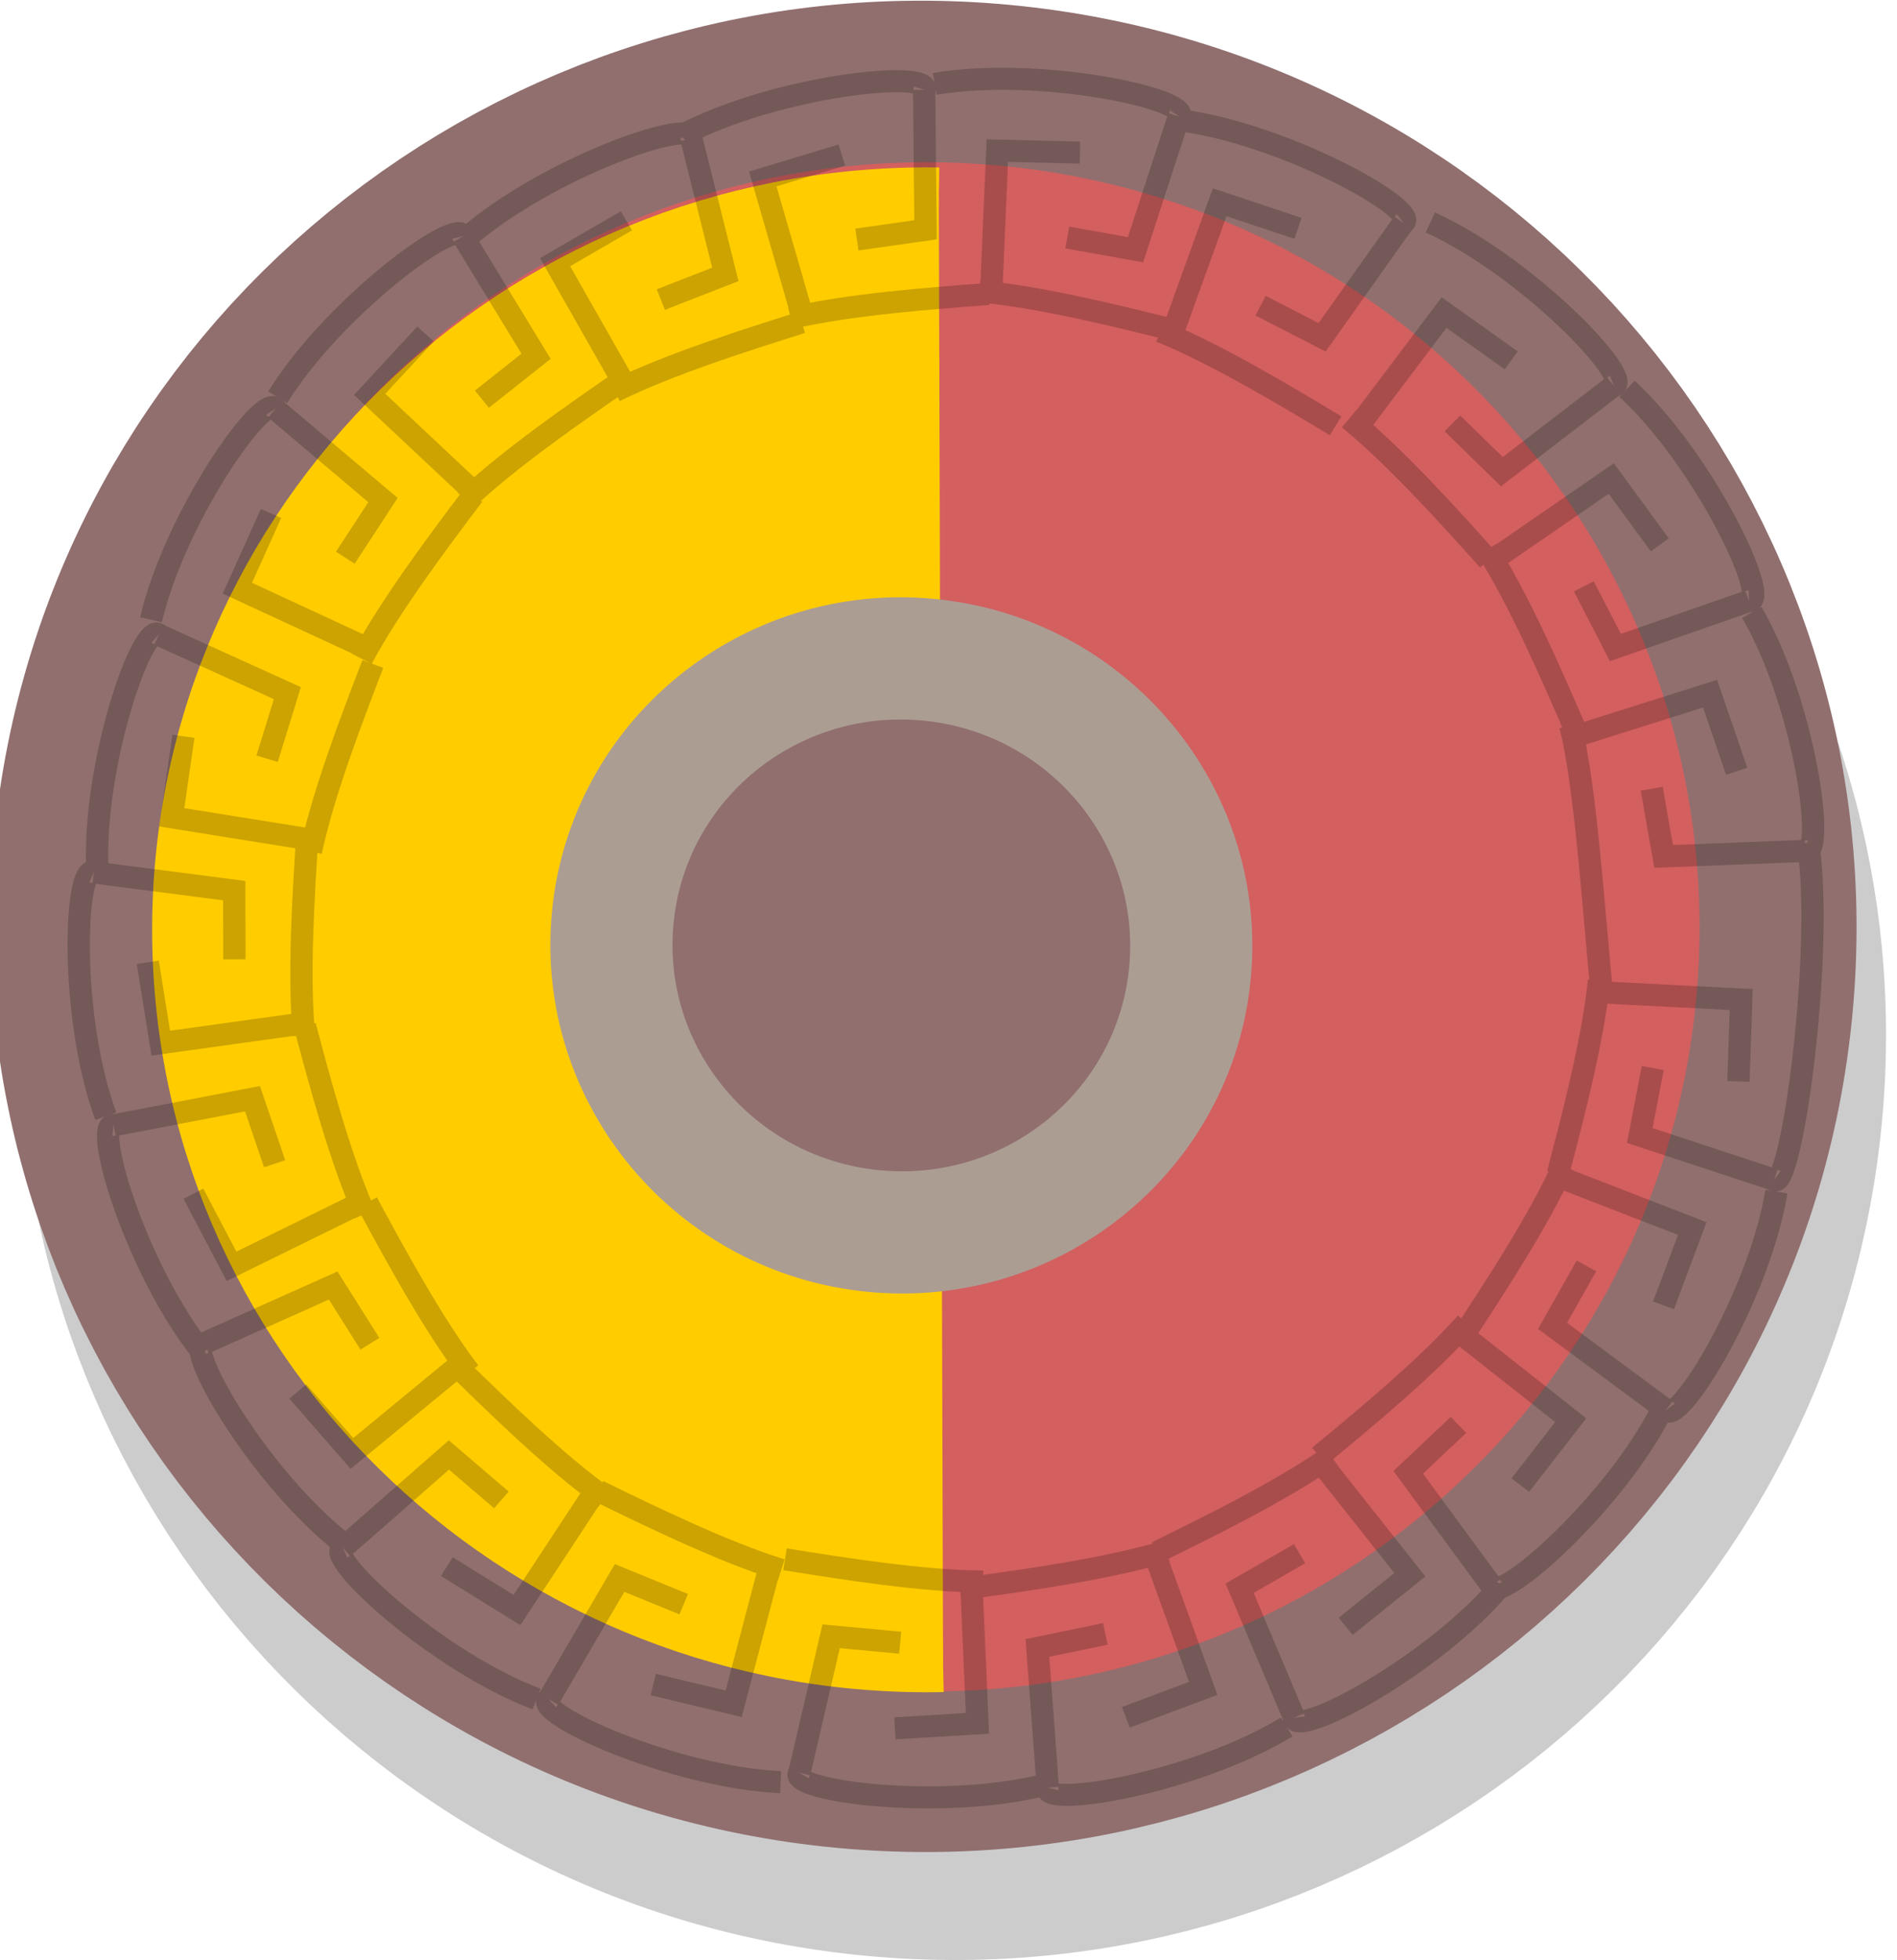 <?xml version="1.0" encoding="UTF-8" standalone="no"?>
<!-- Created with Inkscape (http://www.inkscape.org/) -->

<svg
   xmlns:dc="http://purl.org/dc/elements/1.1/"
   xmlns:cc="http://creativecommons.org/ns#"
   xmlns:rdf="http://www.w3.org/1999/02/22-rdf-syntax-ns#"
   xmlns:svg="http://www.w3.org/2000/svg"
   xmlns="http://www.w3.org/2000/svg"
   xmlns:sodipodi="http://sodipodi.sourceforge.net/DTD/sodipodi-0.dtd"
   xmlns:inkscape="http://www.inkscape.org/namespaces/inkscape"
   width="159.523"
   height="164.776"
   id="svg4734"
   version="1.1"
   inkscape:version="0.48.4 r9939"
   sodipodi:docname="shield-1.svg"
   inkscape:export-filename="/home/jvhoof/Dropbox/Games for design and play/PROJECT FOLDER/Assets/Backgrounds/Shields/shield-1.png"
   inkscape:export-xdpi="90"
   inkscape:export-ydpi="90">
  <defs
     id="defs4736" />
  <sodipodi:namedview
     id="base"
     pagecolor="#ffffff"
     bordercolor="#666666"
     borderopacity="1.0"
     inkscape:pageopacity="0.0"
     inkscape:pageshadow="2"
     inkscape:zoom="2.8"
     inkscape:cx="105.42501"
     inkscape:cy="107.07709"
     inkscape:document-units="px"
     inkscape:current-layer="layer1"
     showgrid="false"
     fit-margin-top="0"
     fit-margin-left="0"
     fit-margin-right="0"
     fit-margin-bottom="0"
     inkscape:window-width="1600"
     inkscape:window-height="843"
     inkscape:window-x="0"
     inkscape:window-y="0"
     inkscape:window-maximized="1" />
  <g
     inkscape:label="Layer 1"
     inkscape:groupmode="layer"
     id="layer1"
     transform="translate(-27.175,-110.643)">
    <g
       id="g5480">
      <path
         transform="matrix(5.438,0.515,-0.515,5.438,-8688.66,-4688.798)"
         d="m 1699.329,738.754 c 0,6.486 -5.314,11.743 -11.869,11.743 -6.555,0 -11.869,-5.258 -11.869,-11.743 0,-6.485 5.314,-11.743 11.869,-11.743 6.555,0 11.869,5.258 11.869,11.743 z"
         sodipodi:ry="11.743023"
         sodipodi:rx="11.869292"
         sodipodi:cy="738.75439"
         sodipodi:cx="1687.4598"
         id="path5986-3-6-7-7-1-2"
         style="opacity:0.2;fill:#000000;fill-opacity:1;stroke:#000000;stroke-width:5;stroke-linejoin:miter;stroke-miterlimit:4;stroke-opacity:1;stroke-dasharray:none;stroke-dashoffset:0"
         sodipodi:type="arc" />
      <path
         transform="matrix(5.438,0.515,-0.515,5.438,-8691.138,-4697.874)"
         d="m 1699.329,738.754 c 0,6.486 -5.314,11.743 -11.869,11.743 -6.555,0 -11.869,-5.258 -11.869,-11.743 0,-6.485 5.314,-11.743 11.869,-11.743 6.555,0 11.869,5.258 11.869,11.743 z"
         sodipodi:ry="11.743023"
         sodipodi:rx="11.869292"
         sodipodi:cy="738.75439"
         sodipodi:cx="1687.4598"
         id="path5986-3-6-7-7-4"
         style="fill:#916f6f;fill-opacity:1;stroke:#916f6f;stroke-width:5;stroke-linejoin:miter;stroke-miterlimit:4;stroke-opacity:1;stroke-dasharray:none;stroke-dashoffset:0"
         sodipodi:type="arc" />
      <path
         transform="matrix(4.492,0.425,-0.425,4.492,-7160.833,-3847.101)"
         d="m 1699.329,738.754 c 0,6.486 -5.314,11.743 -11.869,11.743 -6.555,0 -11.869,-5.258 -11.869,-11.743 0,-6.485 5.314,-11.743 11.869,-11.743 6.555,0 11.869,5.258 11.869,11.743 z"
         sodipodi:ry="11.743023"
         sodipodi:rx="11.869292"
         sodipodi:cy="738.75439"
         sodipodi:cx="1687.4598"
         id="path5986-8-27-1-8-0-9"
         style="fill:#d35f5f;fill-opacity:1;stroke:#d35f5f;stroke-width:5;stroke-linejoin:miter;stroke-miterlimit:4;stroke-opacity:1;stroke-dasharray:none;stroke-dashoffset:0"
         sodipodi:type="arc" />
      <path
         sodipodi:open="true"
         sodipodi:end="4.7280397"
         sodipodi:start="1.5494532"
         transform="matrix(1.011,0,0,1.011,-1247.973,29.026)"
         d="m 1339.715,218.915 c -34.214,0.718 -62.542,-25.957 -63.273,-59.579 -0.73,-33.623 26.414,-61.461 60.628,-62.179 0.764,-0.016 1.528,-0.018 2.292,-0.006"
         sodipodi:ry="60.892857"
         sodipodi:rx="61.964287"
         sodipodi:cy="158.03571"
         sodipodi:cx="1338.3928"
         id="path22883-8"
         style="fill:#ffcc00;fill-opacity:1;stroke:#ffcc00;stroke-width:5;stroke-linejoin:miter;stroke-miterlimit:4;stroke-opacity:1;stroke-dasharray:none;stroke-dashoffset:0"
         sodipodi:type="arc" />
      <path
         transform="matrix(2.045,0.194,-0.194,2.045,-3204.566,-1648.006)"
         d="m 1699.329,738.754 c 0,6.486 -5.314,11.743 -11.869,11.743 -6.555,0 -11.869,-5.258 -11.869,-11.743 0,-6.485 5.314,-11.743 11.869,-11.743 6.555,0 11.869,5.258 11.869,11.743 z"
         sodipodi:ry="11.743023"
         sodipodi:rx="11.869292"
         sodipodi:cy="738.75439"
         sodipodi:cx="1687.4598"
         id="path5986-3-10-9-0-7-7-6"
         style="fill:#916f6f;fill-opacity:1;stroke:#ac9d93;stroke-width:5;stroke-linejoin:miter;stroke-miterlimit:4;stroke-opacity:1;stroke-dasharray:none;stroke-dashoffset:0"
         sodipodi:type="arc" />
      <g
         style="opacity:0.2;fill:#e580ff;fill-opacity:0;stroke:#000000;display:inline"
         transform="matrix(-0.01,0.371,-0.375,-0.01,532.951,-486.453)"
         id="g6870-3-4-0">
        <g
           style="fill:#e580ff;fill-opacity:0;stroke:#000000"
           id="g6367-5-9-2">
          <g
             style="fill:#e580ff;fill-opacity:0;stroke:#000000"
             id="g6223-7-0-5">
            <g
               style="fill:#e580ff;fill-opacity:0;stroke:#000000"
               id="g6080-01-2-8">
              <path
                 sodipodi:nodetypes="ccc"
                 transform="translate(0,152.362)"
                 inkscape:connector-curvature="0"
                 id="path6072-4-9-47"
                 d="m 1859.542,790.108 0.837,-33.806 18.55,0.126"
                 style="fill:#e580ff;fill-opacity:0;stroke:#000000;stroke-width:5;stroke-linecap:butt;stroke-linejoin:miter;stroke-miterlimit:4;stroke-opacity:1;stroke-dasharray:none" />
              <path
                 sodipodi:nodetypes="ccc"
                 transform="translate(0,152.362)"
                 inkscape:connector-curvature="0"
                 id="path6074-14-1-4"
                 d="m 1876.429,775.714 15.357,2.5 9.203,-30.379"
                 style="fill:#e580ff;fill-opacity:0;stroke:#000000;stroke-width:5;stroke-linecap:butt;stroke-linejoin:miter;stroke-miterlimit:4;stroke-opacity:1;stroke-dasharray:none" />
              <path
                 sodipodi:nodetypes="cc"
                 transform="translate(0,152.362)"
                 inkscape:connector-curvature="0"
                 id="path6076-7-4-9"
                 d="m 1824.464,742.321 c 23.535,-4.428 79.321,1.527 76.607,5.536"
                 style="fill:#e580ff;fill-opacity:0;stroke:#000000;stroke-width:5;stroke-linecap:butt;stroke-linejoin:miter;stroke-miterlimit:4;stroke-opacity:1;stroke-dasharray:none" />
              <path
                 sodipodi:nodetypes="cc"
                 inkscape:connector-curvature="0"
                 id="path6078-9-1-67"
                 d="m 1856.912,940.641 c 13.553,0.987 31.131,5.052 44.015,8.045"
                 style="fill:#e580ff;fill-opacity:0;stroke:#000000;stroke-width:5;stroke-linecap:butt;stroke-linejoin:miter;stroke-miterlimit:4;stroke-opacity:1;stroke-dasharray:none" />
            </g>
            <g
               transform="matrix(0.949,0.316,-0.316,0.949,434.167,-531.952)"
               style="fill:#e580ff;fill-opacity:0;stroke:#000000;display:inline"
               id="g6080-9-6-2-5">
              <path
                 sodipodi:nodetypes="ccc"
                 transform="translate(0,152.362)"
                 inkscape:connector-curvature="0"
                 id="path6072-5-01-8-5"
                 d="m 1859.542,790.108 0.837,-33.806 18.55,0.126"
                 style="fill:#e580ff;fill-opacity:0;stroke:#000000;stroke-width:5;stroke-linecap:butt;stroke-linejoin:miter;stroke-miterlimit:4;stroke-opacity:1;stroke-dasharray:none" />
              <path
                 sodipodi:nodetypes="ccc"
                 transform="translate(0,152.362)"
                 inkscape:connector-curvature="0"
                 id="path6074-7-2-6-0"
                 d="m 1876.429,775.714 15.357,2.5 9.203,-30.379"
                 style="fill:#e580ff;fill-opacity:0;stroke:#000000;stroke-width:5;stroke-linecap:butt;stroke-linejoin:miter;stroke-miterlimit:4;stroke-opacity:1;stroke-dasharray:none" />
              <path
                 sodipodi:nodetypes="cc"
                 transform="translate(0,152.362)"
                 inkscape:connector-curvature="0"
                 id="path6076-5-09-0-3"
                 d="m 1846.071,741.429 c 23.535,-4.428 57.714,2.419 55,6.429"
                 style="fill:#e580ff;fill-opacity:0;stroke:#000000;stroke-width:5;stroke-linecap:butt;stroke-linejoin:miter;stroke-miterlimit:4;stroke-opacity:1;stroke-dasharray:none" />
              <path
                 sodipodi:nodetypes="cc"
                 inkscape:connector-curvature="0"
                 id="path6078-0-3-6-0"
                 d="m 1856.912,940.641 c 13.553,0.987 31.131,5.052 44.015,8.045"
                 style="fill:#e580ff;fill-opacity:0;stroke:#000000;stroke-width:5;stroke-linecap:butt;stroke-linejoin:miter;stroke-miterlimit:4;stroke-opacity:1;stroke-dasharray:none" />
            </g>
            <g
               transform="matrix(0.813,0.582,-0.582,0.813,973.008,-877.151)"
               style="fill:#e580ff;fill-opacity:0;stroke:#000000;display:inline"
               id="g6080-9-9-4-9-6">
              <path
                 sodipodi:nodetypes="ccc"
                 transform="translate(0,152.362)"
                 inkscape:connector-curvature="0"
                 id="path6072-5-6-13-2-6"
                 d="m 1859.542,790.108 0.837,-33.806 18.55,0.126"
                 style="fill:#e580ff;fill-opacity:0;stroke:#000000;stroke-width:5;stroke-linecap:butt;stroke-linejoin:miter;stroke-miterlimit:4;stroke-opacity:1;stroke-dasharray:none" />
              <path
                 sodipodi:nodetypes="ccc"
                 transform="translate(0,152.362)"
                 inkscape:connector-curvature="0"
                 id="path6074-7-0-1-0-8"
                 d="m 1876.429,775.714 15.357,2.5 9.203,-30.379"
                 style="fill:#e580ff;fill-opacity:0;stroke:#000000;stroke-width:5;stroke-linecap:butt;stroke-linejoin:miter;stroke-miterlimit:4;stroke-opacity:1;stroke-dasharray:none" />
              <path
                 sodipodi:nodetypes="cc"
                 transform="translate(0,152.362)"
                 inkscape:connector-curvature="0"
                 id="path6076-5-3-50-5-1"
                 d="m 1846.071,741.429 c 23.535,-4.428 57.714,2.419 55,6.429"
                 style="fill:#e580ff;fill-opacity:0;stroke:#000000;stroke-width:5;stroke-linecap:butt;stroke-linejoin:miter;stroke-miterlimit:4;stroke-opacity:1;stroke-dasharray:none" />
              <path
                 sodipodi:nodetypes="cc"
                 inkscape:connector-curvature="0"
                 id="path6078-0-4-0-4-5"
                 d="m 1856.912,940.641 c 13.553,0.987 31.131,5.052 44.015,8.045"
                 style="fill:#e580ff;fill-opacity:0;stroke:#000000;stroke-width:5;stroke-linecap:butt;stroke-linejoin:miter;stroke-miterlimit:4;stroke-opacity:1;stroke-dasharray:none" />
            </g>
            <g
               style="fill:#e580ff;fill-opacity:0;stroke:#000000"
               id="g6206-4-4-4"
               transform="matrix(0.656,0.754,-0.754,0.656,1425.806,-1104.467)">
              <g
                 id="g6080-1-9-6-9"
                 style="fill:#e580ff;fill-opacity:0;stroke:#000000;display:inline"
                 transform="translate(84.956,32.091)">
                <path
                   style="fill:#e580ff;fill-opacity:0;stroke:#000000;stroke-width:5;stroke-linecap:butt;stroke-linejoin:miter;stroke-miterlimit:4;stroke-opacity:1;stroke-dasharray:none"
                   d="m 1859.542,790.108 0.837,-33.806 18.55,0.126"
                   id="path6072-57-19-2-64"
                   inkscape:connector-curvature="0"
                   transform="translate(0,152.362)"
                   sodipodi:nodetypes="ccc" />
                <path
                   style="fill:#e580ff;fill-opacity:0;stroke:#000000;stroke-width:5;stroke-linecap:butt;stroke-linejoin:miter;stroke-miterlimit:4;stroke-opacity:1;stroke-dasharray:none"
                   d="m 1876.429,775.714 15.357,2.5 9.203,-30.379"
                   id="path6074-2-8-2-0"
                   inkscape:connector-curvature="0"
                   transform="translate(0,152.362)"
                   sodipodi:nodetypes="ccc" />
                <path
                   style="fill:#e580ff;fill-opacity:0;stroke:#000000;stroke-width:5;stroke-linecap:butt;stroke-linejoin:miter;stroke-miterlimit:4;stroke-opacity:1;stroke-dasharray:none"
                   d="m 1846.071,741.429 c 23.535,-4.428 57.714,2.419 55,6.429"
                   id="path6076-2-1-8-8"
                   inkscape:connector-curvature="0"
                   transform="translate(0,152.362)"
                   sodipodi:nodetypes="cc" />
                <path
                   style="fill:#e580ff;fill-opacity:0;stroke:#000000;stroke-width:5;stroke-linecap:butt;stroke-linejoin:miter;stroke-miterlimit:4;stroke-opacity:1;stroke-dasharray:none"
                   d="m 1856.912,940.641 c 13.553,0.987 31.131,5.052 44.015,8.045"
                   id="path6078-5-6-1-8"
                   inkscape:connector-curvature="0"
                   sodipodi:nodetypes="cc" />
              </g>
              <g
                 id="g6080-9-95-3-8-67"
                 style="fill:#e580ff;fill-opacity:0;stroke:#000000;display:inline"
                 transform="matrix(0.949,0.316,-0.316,0.949,519.123,-499.861)">
                <path
                   style="fill:#e580ff;fill-opacity:0;stroke:#000000;stroke-width:5;stroke-linecap:butt;stroke-linejoin:miter;stroke-miterlimit:4;stroke-opacity:1;stroke-dasharray:none"
                   d="m 1859.542,790.108 0.837,-33.806 18.55,0.126"
                   id="path6072-5-0-8-1-92"
                   inkscape:connector-curvature="0"
                   transform="translate(0,152.362)"
                   sodipodi:nodetypes="ccc" />
                <path
                   style="fill:#e580ff;fill-opacity:0;stroke:#000000;stroke-width:5;stroke-linecap:butt;stroke-linejoin:miter;stroke-miterlimit:4;stroke-opacity:1;stroke-dasharray:none"
                   d="m 1876.429,775.714 15.357,2.5 9.203,-30.379"
                   id="path6074-7-8-3-8-0"
                   inkscape:connector-curvature="0"
                   transform="translate(0,152.362)"
                   sodipodi:nodetypes="ccc" />
                <path
                   style="fill:#e580ff;fill-opacity:0;stroke:#000000;stroke-width:5;stroke-linecap:butt;stroke-linejoin:miter;stroke-miterlimit:4;stroke-opacity:1;stroke-dasharray:none"
                   d="m 1846.071,741.429 c 23.535,-4.428 57.714,2.419 55,6.429"
                   id="path6076-5-0-3-4-1"
                   inkscape:connector-curvature="0"
                   transform="translate(0,152.362)"
                   sodipodi:nodetypes="cc" />
                <path
                   style="fill:#e580ff;fill-opacity:0;stroke:#000000;stroke-width:5;stroke-linecap:butt;stroke-linejoin:miter;stroke-miterlimit:4;stroke-opacity:1;stroke-dasharray:none"
                   d="m 1856.912,940.641 c 13.553,0.987 31.131,5.052 44.015,8.045"
                   id="path6078-0-2-9-1-8"
                   inkscape:connector-curvature="0"
                   sodipodi:nodetypes="cc" />
              </g>
              <g
                 id="g6080-9-9-2-0-8-8"
                 style="fill:#e580ff;fill-opacity:0;stroke:#000000;display:inline"
                 transform="matrix(0.813,0.582,-0.582,0.813,1057.964,-845.06)">
                <path
                   style="fill:#e580ff;fill-opacity:0;stroke:#000000;stroke-width:5;stroke-linecap:butt;stroke-linejoin:miter;stroke-miterlimit:4;stroke-opacity:1;stroke-dasharray:none"
                   d="m 1859.542,790.108 0.837,-33.806 18.55,0.126"
                   id="path6072-5-6-5-4-3-7"
                   inkscape:connector-curvature="0"
                   transform="translate(0,152.362)"
                   sodipodi:nodetypes="ccc" />
                <path
                   style="fill:#e580ff;fill-opacity:0;stroke:#000000;stroke-width:5;stroke-linecap:butt;stroke-linejoin:miter;stroke-miterlimit:4;stroke-opacity:1;stroke-dasharray:none"
                   d="m 1876.429,775.714 15.357,2.5 9.203,-30.379"
                   id="path6074-7-0-8-5-5-7"
                   inkscape:connector-curvature="0"
                   transform="translate(0,152.362)"
                   sodipodi:nodetypes="ccc" />
                <path
                   style="fill:#e580ff;fill-opacity:0;stroke:#000000;stroke-width:5;stroke-linecap:butt;stroke-linejoin:miter;stroke-miterlimit:4;stroke-opacity:1;stroke-dasharray:none"
                   d="m 1846.071,741.429 c 23.535,-4.428 57.714,2.419 55,6.429"
                   id="path6076-5-3-9-7-9-2"
                   inkscape:connector-curvature="0"
                   transform="translate(0,152.362)"
                   sodipodi:nodetypes="cc" />
                <path
                   style="fill:#e580ff;fill-opacity:0;stroke:#000000;stroke-width:5;stroke-linecap:butt;stroke-linejoin:miter;stroke-miterlimit:4;stroke-opacity:1;stroke-dasharray:none"
                   d="m 1856.912,940.641 c 13.553,0.987 31.131,5.052 44.015,8.045"
                   id="path6078-0-4-1-5-5-7"
                   inkscape:connector-curvature="0"
                   sodipodi:nodetypes="cc" />
              </g>
            </g>
          </g>
          <g
             id="g6223-1-1-9-6"
             style="fill:#e580ff;fill-opacity:0;stroke:#000000;display:inline"
             transform="matrix(-0.202,0.979,-0.979,-0.202,3291.298,-507.569)">
            <g
               style="fill:#e580ff;fill-opacity:0;stroke:#000000"
               id="g6080-0-0-9-1">
              <path
                 sodipodi:nodetypes="ccc"
                 transform="translate(0,152.362)"
                 inkscape:connector-curvature="0"
                 id="path6072-0-66-7-4"
                 d="m 1859.542,790.108 0.837,-33.806 18.55,0.126"
                 style="fill:#e580ff;fill-opacity:0;stroke:#000000;stroke-width:5;stroke-linecap:butt;stroke-linejoin:miter;stroke-miterlimit:4;stroke-opacity:1;stroke-dasharray:none" />
              <path
                 sodipodi:nodetypes="ccc"
                 transform="translate(0,152.362)"
                 inkscape:connector-curvature="0"
                 id="path6074-29-2-3-3"
                 d="m 1876.429,775.714 15.357,2.5 9.203,-30.379"
                 style="fill:#e580ff;fill-opacity:0;stroke:#000000;stroke-width:5;stroke-linecap:butt;stroke-linejoin:miter;stroke-miterlimit:4;stroke-opacity:1;stroke-dasharray:none" />
              <path
                 sodipodi:nodetypes="cc"
                 transform="translate(0,152.362)"
                 inkscape:connector-curvature="0"
                 id="path6076-50-7-0-18"
                 d="m 1846.071,741.429 c 23.535,-4.428 57.714,2.419 55,6.429"
                 style="fill:#e580ff;fill-opacity:0;stroke:#000000;stroke-width:5;stroke-linecap:butt;stroke-linejoin:miter;stroke-miterlimit:4;stroke-opacity:1;stroke-dasharray:none" />
              <path
                 sodipodi:nodetypes="cc"
                 inkscape:connector-curvature="0"
                 id="path6078-6-1-9-3"
                 d="m 1856.912,940.641 c 13.553,0.987 31.131,5.052 44.015,8.045"
                 style="fill:#e580ff;fill-opacity:0;stroke:#000000;stroke-width:5;stroke-linecap:butt;stroke-linejoin:miter;stroke-miterlimit:4;stroke-opacity:1;stroke-dasharray:none" />
            </g>
            <g
               transform="matrix(0.949,0.316,-0.316,0.949,434.167,-531.952)"
               style="fill:#e580ff;fill-opacity:0;stroke:#000000;display:inline"
               id="g6080-9-7-6-3-8">
              <path
                 sodipodi:nodetypes="ccc"
                 transform="translate(0,152.362)"
                 inkscape:connector-curvature="0"
                 id="path6072-5-9-1-8-4"
                 d="m 1859.542,790.108 0.837,-33.806 18.55,0.126"
                 style="fill:#e580ff;fill-opacity:0;stroke:#000000;stroke-width:5;stroke-linecap:butt;stroke-linejoin:miter;stroke-miterlimit:4;stroke-opacity:1;stroke-dasharray:none" />
              <path
                 sodipodi:nodetypes="ccc"
                 transform="translate(0,152.362)"
                 inkscape:connector-curvature="0"
                 id="path6074-7-5-4-2-3"
                 d="m 1876.429,775.714 15.357,2.5 9.203,-30.379"
                 style="fill:#e580ff;fill-opacity:0;stroke:#000000;stroke-width:5;stroke-linecap:butt;stroke-linejoin:miter;stroke-miterlimit:4;stroke-opacity:1;stroke-dasharray:none" />
              <path
                 sodipodi:nodetypes="cc"
                 transform="translate(0,152.362)"
                 inkscape:connector-curvature="0"
                 id="path6076-5-7-9-0-1"
                 d="m 1846.071,741.429 c 23.535,-4.428 57.714,2.419 55,6.429"
                 style="fill:#e580ff;fill-opacity:0;stroke:#000000;stroke-width:5;stroke-linecap:butt;stroke-linejoin:miter;stroke-miterlimit:4;stroke-opacity:1;stroke-dasharray:none" />
              <path
                 sodipodi:nodetypes="cc"
                 inkscape:connector-curvature="0"
                 id="path6078-0-41-8-0-1"
                 d="m 1856.912,940.641 c 13.553,0.987 31.131,5.052 44.015,8.045"
                 style="fill:#e580ff;fill-opacity:0;stroke:#000000;stroke-width:5;stroke-linecap:butt;stroke-linejoin:miter;stroke-miterlimit:4;stroke-opacity:1;stroke-dasharray:none" />
            </g>
            <g
               transform="matrix(0.813,0.582,-0.582,0.813,973.008,-877.151)"
               style="fill:#e580ff;fill-opacity:0;stroke:#000000;display:inline"
               id="g6080-9-9-1-6-4-0">
              <path
                 sodipodi:nodetypes="ccc"
                 transform="translate(0,152.362)"
                 inkscape:connector-curvature="0"
                 id="path6072-5-6-9-9-0-09"
                 d="m 1859.542,790.108 0.837,-33.806 18.55,0.126"
                 style="fill:#e580ff;fill-opacity:0;stroke:#000000;stroke-width:5;stroke-linecap:butt;stroke-linejoin:miter;stroke-miterlimit:4;stroke-opacity:1;stroke-dasharray:none" />
              <path
                 sodipodi:nodetypes="ccc"
                 transform="translate(0,152.362)"
                 inkscape:connector-curvature="0"
                 id="path6074-7-0-85-2-5-6"
                 d="m 1876.429,775.714 15.357,2.5 9.203,-30.379"
                 style="fill:#e580ff;fill-opacity:0;stroke:#000000;stroke-width:5;stroke-linecap:butt;stroke-linejoin:miter;stroke-miterlimit:4;stroke-opacity:1;stroke-dasharray:none" />
              <path
                 sodipodi:nodetypes="cc"
                 transform="translate(0,152.362)"
                 inkscape:connector-curvature="0"
                 id="path6076-5-3-3-7-0-3"
                 d="m 1846.071,741.429 c 23.535,-4.428 57.714,2.419 55,6.429"
                 style="fill:#e580ff;fill-opacity:0;stroke:#000000;stroke-width:5;stroke-linecap:butt;stroke-linejoin:miter;stroke-miterlimit:4;stroke-opacity:1;stroke-dasharray:none" />
              <path
                 sodipodi:nodetypes="cc"
                 inkscape:connector-curvature="0"
                 id="path6078-0-4-3-03-6-8"
                 d="m 1856.912,940.641 c 13.553,0.987 31.131,5.052 44.015,8.045"
                 style="fill:#e580ff;fill-opacity:0;stroke:#000000;stroke-width:5;stroke-linecap:butt;stroke-linejoin:miter;stroke-miterlimit:4;stroke-opacity:1;stroke-dasharray:none" />
            </g>
            <g
               style="fill:#e580ff;fill-opacity:0;stroke:#000000"
               id="g6206-7-7-1-4"
               transform="matrix(0.656,0.754,-0.754,0.656,1425.806,-1104.467)">
              <g
                 id="g6080-1-8-4-3-9"
                 style="fill:#e580ff;fill-opacity:0;stroke:#000000;display:inline"
                 transform="translate(84.956,32.091)">
                <path
                   style="fill:#e580ff;fill-opacity:0;stroke:#000000;stroke-width:5;stroke-linecap:butt;stroke-linejoin:miter;stroke-miterlimit:4;stroke-opacity:1;stroke-dasharray:none"
                   d="m 1859.542,790.108 0.837,-33.806 18.55,0.126"
                   id="path6072-57-3-9-9-5"
                   inkscape:connector-curvature="0"
                   transform="translate(0,152.362)"
                   sodipodi:nodetypes="ccc" />
                <path
                   style="fill:#e580ff;fill-opacity:0;stroke:#000000;stroke-width:5;stroke-linecap:butt;stroke-linejoin:miter;stroke-miterlimit:4;stroke-opacity:1;stroke-dasharray:none"
                   d="m 1876.429,775.714 15.357,2.5 9.203,-30.379"
                   id="path6074-2-5-0-2-5"
                   inkscape:connector-curvature="0"
                   transform="translate(0,152.362)"
                   sodipodi:nodetypes="ccc" />
                <path
                   style="fill:#e580ff;fill-opacity:0;stroke:#000000;stroke-width:5;stroke-linecap:butt;stroke-linejoin:miter;stroke-miterlimit:4;stroke-opacity:1;stroke-dasharray:none"
                   d="m 1846.071,741.429 c 23.535,-4.428 57.714,2.419 55,6.429"
                   id="path6076-2-0-2-4-4"
                   inkscape:connector-curvature="0"
                   transform="translate(0,152.362)"
                   sodipodi:nodetypes="cc" />
                <path
                   style="fill:#e580ff;fill-opacity:0;stroke:#000000;stroke-width:5;stroke-linecap:butt;stroke-linejoin:miter;stroke-miterlimit:4;stroke-opacity:1;stroke-dasharray:none"
                   d="m 1856.912,940.641 c 13.553,0.987 31.131,5.052 44.015,8.045"
                   id="path6078-5-7-5-9-5"
                   inkscape:connector-curvature="0"
                   sodipodi:nodetypes="cc" />
              </g>
              <g
                 id="g6080-9-95-7-3-3-6"
                 style="fill:#e580ff;fill-opacity:0;stroke:#000000;display:inline"
                 transform="matrix(0.949,0.316,-0.316,0.949,519.123,-499.861)">
                <path
                   style="fill:#e580ff;fill-opacity:0;stroke:#000000;stroke-width:5;stroke-linecap:butt;stroke-linejoin:miter;stroke-miterlimit:4;stroke-opacity:1;stroke-dasharray:none"
                   d="m 1859.542,790.108 0.837,-33.806 18.55,0.126"
                   id="path6072-5-0-7-2-2-4"
                   inkscape:connector-curvature="0"
                   transform="translate(0,152.362)"
                   sodipodi:nodetypes="ccc" />
                <path
                   style="fill:#e580ff;fill-opacity:0;stroke:#000000;stroke-width:5;stroke-linecap:butt;stroke-linejoin:miter;stroke-miterlimit:4;stroke-opacity:1;stroke-dasharray:none"
                   d="m 1876.429,775.714 15.357,2.5 9.203,-30.379"
                   id="path6074-7-8-5-7-5-3"
                   inkscape:connector-curvature="0"
                   transform="translate(0,152.362)"
                   sodipodi:nodetypes="ccc" />
                <path
                   style="fill:#e580ff;fill-opacity:0;stroke:#000000;stroke-width:5;stroke-linecap:butt;stroke-linejoin:miter;stroke-miterlimit:4;stroke-opacity:1;stroke-dasharray:none"
                   d="m 1846.071,741.429 c 23.535,-4.428 57.714,2.419 55,6.429"
                   id="path6076-5-0-6-9-6-6"
                   inkscape:connector-curvature="0"
                   transform="translate(0,152.362)"
                   sodipodi:nodetypes="cc" />
                <path
                   style="fill:#e580ff;fill-opacity:0;stroke:#000000;stroke-width:5;stroke-linecap:butt;stroke-linejoin:miter;stroke-miterlimit:4;stroke-opacity:1;stroke-dasharray:none"
                   d="m 1856.912,940.641 c 13.553,0.987 31.131,5.052 44.015,8.045"
                   id="path6078-0-2-0-7-1-1"
                   inkscape:connector-curvature="0"
                   sodipodi:nodetypes="cc" />
              </g>
              <g
                 id="g6080-9-9-2-9-6-8-8"
                 style="fill:#e580ff;fill-opacity:0;stroke:#000000;display:inline"
                 transform="matrix(0.813,0.582,-0.582,0.813,1057.964,-845.06)">
                <path
                   style="fill:#e580ff;fill-opacity:0;stroke:#000000;stroke-width:5;stroke-linecap:butt;stroke-linejoin:miter;stroke-miterlimit:4;stroke-opacity:1;stroke-dasharray:none"
                   d="m 1859.542,790.108 0.837,-33.806 18.55,0.126"
                   id="path6072-5-6-5-8-5-2-5"
                   inkscape:connector-curvature="0"
                   transform="translate(0,152.362)"
                   sodipodi:nodetypes="ccc" />
                <path
                   style="fill:#e580ff;fill-opacity:0;stroke:#000000;stroke-width:5;stroke-linecap:butt;stroke-linejoin:miter;stroke-miterlimit:4;stroke-opacity:1;stroke-dasharray:none"
                   d="m 1876.429,775.714 15.357,2.5 9.203,-30.379"
                   id="path6074-7-0-8-0-1-0-9"
                   inkscape:connector-curvature="0"
                   transform="translate(0,152.362)"
                   sodipodi:nodetypes="ccc" />
                <path
                   style="fill:#e580ff;fill-opacity:0;stroke:#000000;stroke-width:5;stroke-linecap:butt;stroke-linejoin:miter;stroke-miterlimit:4;stroke-opacity:1;stroke-dasharray:none"
                   d="m 1846.071,741.429 c 23.535,-4.428 57.714,2.419 55,6.429"
                   id="path6076-5-3-9-1-6-3-9"
                   inkscape:connector-curvature="0"
                   transform="translate(0,152.362)"
                   sodipodi:nodetypes="cc" />
                <path
                   style="fill:#e580ff;fill-opacity:0;stroke:#000000;stroke-width:5;stroke-linecap:butt;stroke-linejoin:miter;stroke-miterlimit:4;stroke-opacity:1;stroke-dasharray:none"
                   d="m 1856.912,940.641 c 13.553,0.987 31.131,5.052 44.015,8.045"
                   id="path6078-0-4-1-9-3-1-9"
                   inkscape:connector-curvature="0"
                   sodipodi:nodetypes="cc" />
              </g>
            </g>
          </g>
        </g>
        <g
           style="fill:#e580ff;fill-opacity:0;stroke:#000000"
           id="g6223-3-9-1-23"
           transform="matrix(-0.926,-0.376,0.376,-0.926,3157.395,2789.067)">
          <g
             style="fill:#e580ff;fill-opacity:0;stroke:#000000"
             id="g6080-6-8-0-98">
            <path
               style="fill:#e580ff;fill-opacity:0;stroke:#000000;stroke-width:5;stroke-linecap:butt;stroke-linejoin:miter;stroke-miterlimit:4;stroke-opacity:1;stroke-dasharray:none"
               d="m 1859.542,790.108 0.837,-33.806 18.55,0.126"
               id="path6072-52-1-7-1"
               inkscape:connector-curvature="0"
               transform="translate(0,152.362)"
               sodipodi:nodetypes="ccc" />
            <path
               style="fill:#e580ff;fill-opacity:0;stroke:#000000;stroke-width:5;stroke-linecap:butt;stroke-linejoin:miter;stroke-miterlimit:4;stroke-opacity:1;stroke-dasharray:none"
               d="m 1876.429,775.714 15.357,2.5 9.203,-30.379"
               id="path6074-1-2-3-51"
               inkscape:connector-curvature="0"
               transform="translate(0,152.362)"
               sodipodi:nodetypes="ccc" />
            <path
               style="fill:#e580ff;fill-opacity:0;stroke:#000000;stroke-width:5;stroke-linecap:butt;stroke-linejoin:miter;stroke-miterlimit:4;stroke-opacity:1;stroke-dasharray:none"
               d="m 1846.071,741.429 c 23.535,-4.428 57.714,2.419 55,6.429"
               id="path6076-56-7-2-46"
               inkscape:connector-curvature="0"
               transform="translate(0,152.362)"
               sodipodi:nodetypes="cc" />
            <path
               style="fill:#e580ff;fill-opacity:0;stroke:#000000;stroke-width:5;stroke-linecap:butt;stroke-linejoin:miter;stroke-miterlimit:4;stroke-opacity:1;stroke-dasharray:none"
               d="m 1856.912,940.641 c 13.553,0.987 31.131,5.052 44.015,8.045"
               id="path6078-2-4-0-3"
               inkscape:connector-curvature="0"
               sodipodi:nodetypes="cc" />
          </g>
          <g
             id="g6080-9-8-8-2-5"
             style="fill:#e580ff;fill-opacity:0;stroke:#000000;display:inline"
             transform="matrix(0.949,0.316,-0.316,0.949,434.167,-531.952)">
            <path
               style="fill:#e580ff;fill-opacity:0;stroke:#000000;stroke-width:5;stroke-linecap:butt;stroke-linejoin:miter;stroke-miterlimit:4;stroke-opacity:1;stroke-dasharray:none"
               d="m 1859.542,790.108 0.837,-33.806 18.55,0.126"
               id="path6072-5-7-6-4-6"
               inkscape:connector-curvature="0"
               transform="translate(0,152.362)"
               sodipodi:nodetypes="ccc" />
            <path
               style="fill:#e580ff;fill-opacity:0;stroke:#000000;stroke-width:5;stroke-linecap:butt;stroke-linejoin:miter;stroke-miterlimit:4;stroke-opacity:1;stroke-dasharray:none"
               d="m 1876.429,775.714 15.357,2.5 9.203,-30.379"
               id="path6074-7-3-2-0-9"
               inkscape:connector-curvature="0"
               transform="translate(0,152.362)"
               sodipodi:nodetypes="ccc" />
            <path
               style="fill:#e580ff;fill-opacity:0;stroke:#000000;stroke-width:5;stroke-linecap:butt;stroke-linejoin:miter;stroke-miterlimit:4;stroke-opacity:1;stroke-dasharray:none"
               d="m 1846.071,741.429 c 23.535,-4.428 57.714,2.419 55,6.429"
               id="path6076-5-31-5-4-0"
               inkscape:connector-curvature="0"
               transform="translate(0,152.362)"
               sodipodi:nodetypes="cc" />
            <path
               style="fill:#e580ff;fill-opacity:0;stroke:#000000;stroke-width:5;stroke-linecap:butt;stroke-linejoin:miter;stroke-miterlimit:4;stroke-opacity:1;stroke-dasharray:none"
               d="m 1856.912,940.641 c 13.553,0.987 31.131,5.052 44.015,8.045"
               id="path6078-0-6-6-0-66"
               inkscape:connector-curvature="0"
               sodipodi:nodetypes="cc" />
          </g>
          <g
             id="g6080-9-9-0-6-2-1"
             style="fill:#e580ff;fill-opacity:0;stroke:#000000;display:inline"
             transform="matrix(0.813,0.582,-0.582,0.813,973.008,-877.151)">
            <path
               style="fill:#e580ff;fill-opacity:0;stroke:#000000;stroke-width:5;stroke-linecap:butt;stroke-linejoin:miter;stroke-miterlimit:4;stroke-opacity:1;stroke-dasharray:none"
               d="m 1859.542,790.108 0.837,-33.806 18.55,0.126"
               id="path6072-5-6-1-2-9-11"
               inkscape:connector-curvature="0"
               transform="translate(0,152.362)"
               sodipodi:nodetypes="ccc" />
            <path
               style="fill:#e580ff;fill-opacity:0;stroke:#000000;stroke-width:5;stroke-linecap:butt;stroke-linejoin:miter;stroke-miterlimit:4;stroke-opacity:1;stroke-dasharray:none"
               d="m 1876.429,775.714 15.357,2.5 9.203,-30.379"
               id="path6074-7-0-2-8-1-5"
               inkscape:connector-curvature="0"
               transform="translate(0,152.362)"
               sodipodi:nodetypes="ccc" />
            <path
               style="fill:#e580ff;fill-opacity:0;stroke:#000000;stroke-width:5;stroke-linecap:butt;stroke-linejoin:miter;stroke-miterlimit:4;stroke-opacity:1;stroke-dasharray:none"
               d="m 1846.071,741.429 c 23.535,-4.428 57.714,2.419 55,6.429"
               id="path6076-5-3-5-0-1-9"
               inkscape:connector-curvature="0"
               transform="translate(0,152.362)"
               sodipodi:nodetypes="cc" />
            <path
               style="fill:#e580ff;fill-opacity:0;stroke:#000000;stroke-width:5;stroke-linecap:butt;stroke-linejoin:miter;stroke-miterlimit:4;stroke-opacity:1;stroke-dasharray:none"
               d="m 1856.912,940.641 c 13.553,0.987 31.131,5.052 44.015,8.045"
               id="path6078-0-4-4-2-2-09"
               inkscape:connector-curvature="0"
               sodipodi:nodetypes="cc" />
          </g>
          <g
             style="fill:#e580ff;fill-opacity:0;stroke:#000000"
             transform="matrix(0.656,0.754,-0.754,0.656,1425.806,-1104.467)"
             id="g6206-9-2-4-2">
            <g
               transform="translate(84.956,32.091)"
               style="fill:#e580ff;fill-opacity:0;stroke:#000000;display:inline"
               id="g6080-1-5-1-0-6">
              <path
                 sodipodi:nodetypes="ccc"
                 transform="translate(0,152.362)"
                 inkscape:connector-curvature="0"
                 id="path6072-57-1-2-4-3"
                 d="m 1859.542,790.108 0.837,-33.806 18.55,0.126"
                 style="fill:#e580ff;fill-opacity:0;stroke:#000000;stroke-width:5;stroke-linecap:butt;stroke-linejoin:miter;stroke-miterlimit:4;stroke-opacity:1;stroke-dasharray:none" />
              <path
                 sodipodi:nodetypes="ccc"
                 transform="translate(0,152.362)"
                 inkscape:connector-curvature="0"
                 id="path6074-2-7-5-8-2"
                 d="m 1876.429,775.714 15.357,2.5 9.203,-30.379"
                 style="fill:#e580ff;fill-opacity:0;stroke:#000000;stroke-width:5;stroke-linecap:butt;stroke-linejoin:miter;stroke-miterlimit:4;stroke-opacity:1;stroke-dasharray:none" />
              <path
                 sodipodi:nodetypes="cc"
                 transform="translate(0,152.362)"
                 inkscape:connector-curvature="0"
                 id="path6076-2-3-8-1-1"
                 d="m 1846.071,741.429 c 23.535,-4.428 57.714,2.419 55,6.429"
                 style="fill:#e580ff;fill-opacity:0;stroke:#000000;stroke-width:5;stroke-linecap:butt;stroke-linejoin:miter;stroke-miterlimit:4;stroke-opacity:1;stroke-dasharray:none" />
              <path
                 sodipodi:nodetypes="cc"
                 inkscape:connector-curvature="0"
                 id="path6078-5-4-8-0-4"
                 d="m 1856.912,940.641 c 13.553,0.987 31.131,5.052 44.015,8.045"
                 style="fill:#e580ff;fill-opacity:0;stroke:#000000;stroke-width:5;stroke-linecap:butt;stroke-linejoin:miter;stroke-miterlimit:4;stroke-opacity:1;stroke-dasharray:none" />
            </g>
            <g
               transform="matrix(0.949,0.316,-0.316,0.949,519.123,-499.861)"
               style="fill:#e580ff;fill-opacity:0;stroke:#000000;display:inline"
               id="g6080-9-95-6-9-3-2">
              <path
                 sodipodi:nodetypes="ccc"
                 transform="translate(0,152.362)"
                 inkscape:connector-curvature="0"
                 id="path6072-5-0-2-5-6-2"
                 d="m 1859.542,790.108 0.837,-33.806 18.55,0.126"
                 style="fill:#e580ff;fill-opacity:0;stroke:#000000;stroke-width:5;stroke-linecap:butt;stroke-linejoin:miter;stroke-miterlimit:4;stroke-opacity:1;stroke-dasharray:none" />
              <path
                 sodipodi:nodetypes="ccc"
                 transform="translate(0,152.362)"
                 inkscape:connector-curvature="0"
                 id="path6074-7-8-6-7-8-7"
                 d="m 1876.429,775.714 15.357,2.5 9.203,-30.379"
                 style="fill:#e580ff;fill-opacity:0;stroke:#000000;stroke-width:5;stroke-linecap:butt;stroke-linejoin:miter;stroke-miterlimit:4;stroke-opacity:1;stroke-dasharray:none" />
              <path
                 sodipodi:nodetypes="cc"
                 transform="translate(0,152.362)"
                 inkscape:connector-curvature="0"
                 id="path6076-5-0-9-8-6-5"
                 d="m 1846.071,741.429 c 23.535,-4.428 57.714,2.419 55,6.429"
                 style="fill:#e580ff;fill-opacity:0;stroke:#000000;stroke-width:5;stroke-linecap:butt;stroke-linejoin:miter;stroke-miterlimit:4;stroke-opacity:1;stroke-dasharray:none" />
              <path
                 sodipodi:nodetypes="cc"
                 inkscape:connector-curvature="0"
                 id="path6078-0-2-1-2-4-2"
                 d="m 1856.912,940.641 c 13.553,0.987 31.131,5.052 44.015,8.045"
                 style="fill:#e580ff;fill-opacity:0;stroke:#000000;stroke-width:5;stroke-linecap:butt;stroke-linejoin:miter;stroke-miterlimit:4;stroke-opacity:1;stroke-dasharray:none" />
            </g>
            <g
               transform="matrix(0.813,0.582,-0.582,0.813,1057.964,-845.06)"
               style="fill:#e580ff;fill-opacity:0;stroke:#000000;display:inline"
               id="g6080-9-9-2-4-4-0-5">
              <path
                 sodipodi:nodetypes="ccc"
                 transform="translate(0,152.362)"
                 inkscape:connector-curvature="0"
                 id="path6072-5-6-5-3-1-6-8"
                 d="m 1859.542,790.108 0.837,-33.806 18.55,0.126"
                 style="fill:#e580ff;fill-opacity:0;stroke:#000000;stroke-width:5;stroke-linecap:butt;stroke-linejoin:miter;stroke-miterlimit:4;stroke-opacity:1;stroke-dasharray:none" />
              <path
                 sodipodi:nodetypes="ccc"
                 transform="translate(0,152.362)"
                 inkscape:connector-curvature="0"
                 id="path6074-7-0-8-9-0-7-7"
                 d="m 1876.429,775.714 15.357,2.5 9.203,-30.379"
                 style="fill:#e580ff;fill-opacity:0;stroke:#000000;stroke-width:5;stroke-linecap:butt;stroke-linejoin:miter;stroke-miterlimit:4;stroke-opacity:1;stroke-dasharray:none" />
              <path
                 sodipodi:nodetypes="cc"
                 transform="translate(0,152.362)"
                 inkscape:connector-curvature="0"
                 id="path6076-5-3-9-0-8-4-8"
                 d="m 1846.071,741.429 c 23.535,-4.428 57.714,2.419 55,6.429"
                 style="fill:#e580ff;fill-opacity:0;stroke:#000000;stroke-width:5;stroke-linecap:butt;stroke-linejoin:miter;stroke-miterlimit:4;stroke-opacity:1;stroke-dasharray:none" />
              <path
                 sodipodi:nodetypes="cc"
                 inkscape:connector-curvature="0"
                 id="path6078-0-4-1-7-2-0-2"
                 d="m 1856.912,940.641 c 13.553,0.987 31.131,5.052 44.015,8.045"
                 style="fill:#e580ff;fill-opacity:0;stroke:#000000;stroke-width:5;stroke-linecap:butt;stroke-linejoin:miter;stroke-miterlimit:4;stroke-opacity:1;stroke-dasharray:none" />
            </g>
          </g>
        </g>
        <g
           style="fill:#e580ff;fill-opacity:0;stroke:#000000"
           id="g6080-0-7-1-0-6"
           transform="matrix(0.556,-0.831,0.831,0.556,-82.828,2020.158)">
          <path
             sodipodi:nodetypes="ccc"
             transform="translate(0,152.362)"
             inkscape:connector-curvature="0"
             id="path6072-0-6-1-3-2"
             d="m 1859.542,790.108 0.837,-33.806 18.55,0.126"
             style="fill:#e580ff;fill-opacity:0;stroke:#000000;stroke-width:5;stroke-linecap:butt;stroke-linejoin:miter;stroke-miterlimit:4;stroke-opacity:1;stroke-dasharray:none" />
          <path
             sodipodi:nodetypes="ccc"
             transform="translate(0,152.362)"
             inkscape:connector-curvature="0"
             id="path6074-29-5-4-5-9"
             d="m 1876.429,775.714 15.357,2.5 9.203,-30.379"
             style="fill:#e580ff;fill-opacity:0;stroke:#000000;stroke-width:5;stroke-linecap:butt;stroke-linejoin:miter;stroke-miterlimit:4;stroke-opacity:1;stroke-dasharray:none" />
          <path
             sodipodi:nodetypes="cc"
             transform="translate(0,152.362)"
             inkscape:connector-curvature="0"
             id="path6076-50-5-8-4-4"
             d="m 1846.071,741.429 c 23.535,-4.428 57.714,2.419 55,6.429"
             style="fill:#e580ff;fill-opacity:0;stroke:#000000;stroke-width:5;stroke-linecap:butt;stroke-linejoin:miter;stroke-miterlimit:4;stroke-opacity:1;stroke-dasharray:none" />
          <path
             sodipodi:nodetypes="cc"
             inkscape:connector-curvature="0"
             id="path6078-6-3-5-3-31"
             d="m 1856.912,940.641 c 13.553,0.987 31.131,5.052 44.015,8.045"
             style="fill:#e580ff;fill-opacity:0;stroke:#000000;stroke-width:5;stroke-linecap:butt;stroke-linejoin:miter;stroke-miterlimit:4;stroke-opacity:1;stroke-dasharray:none" />
        </g>
        <g
           transform="matrix(0.79,-0.613,0.613,0.79,-283.504,1363.497)"
           style="fill:#e580ff;fill-opacity:0;stroke:#000000;display:inline"
           id="g6080-9-7-0-3-7-0">
          <path
             sodipodi:nodetypes="ccc"
             transform="translate(0,152.362)"
             inkscape:connector-curvature="0"
             id="path6072-5-9-8-6-0-9"
             d="m 1859.542,790.108 0.837,-33.806 18.55,0.126"
             style="fill:#e580ff;fill-opacity:0;stroke:#000000;stroke-width:5;stroke-linecap:butt;stroke-linejoin:miter;stroke-miterlimit:4;stroke-opacity:1;stroke-dasharray:none" />
          <path
             sodipodi:nodetypes="ccc"
             transform="translate(0,152.362)"
             inkscape:connector-curvature="0"
             id="path6074-7-5-6-9-6-3"
             d="m 1876.429,775.714 15.357,2.5 9.203,-30.379"
             style="fill:#e580ff;fill-opacity:0;stroke:#000000;stroke-width:5;stroke-linecap:butt;stroke-linejoin:miter;stroke-miterlimit:4;stroke-opacity:1;stroke-dasharray:none" />
          <path
             sodipodi:nodetypes="cc"
             transform="translate(0,152.362)"
             inkscape:connector-curvature="0"
             id="path6076-5-7-6-0-3-3"
             d="m 1846.071,741.429 c 23.535,-4.428 57.714,2.419 55,6.429"
             style="fill:#e580ff;fill-opacity:0;stroke:#000000;stroke-width:5;stroke-linecap:butt;stroke-linejoin:miter;stroke-miterlimit:4;stroke-opacity:1;stroke-dasharray:none" />
          <path
             sodipodi:nodetypes="cc"
             inkscape:connector-curvature="0"
             id="path6078-0-41-1-2-0-1"
             d="m 1856.912,940.641 c 13.553,0.987 31.131,5.052 44.015,8.045"
             style="fill:#e580ff;fill-opacity:0;stroke:#000000;stroke-width:5;stroke-linecap:butt;stroke-linejoin:miter;stroke-miterlimit:4;stroke-opacity:1;stroke-dasharray:none" />
        </g>
        <g
           transform="matrix(0.936,-0.353,0.353,0.936,-270.757,723.693)"
           style="fill:#e580ff;fill-opacity:0;stroke:#000000;display:inline"
           id="g6080-9-9-1-8-5-0-02">
          <path
             sodipodi:nodetypes="ccc"
             transform="translate(0,152.362)"
             inkscape:connector-curvature="0"
             id="path6072-5-6-9-8-4-2-3"
             d="m 1859.542,790.108 0.837,-33.806 18.55,0.126"
             style="fill:#e580ff;fill-opacity:0;stroke:#000000;stroke-width:5;stroke-linecap:butt;stroke-linejoin:miter;stroke-miterlimit:4;stroke-opacity:1;stroke-dasharray:none" />
          <path
             sodipodi:nodetypes="ccc"
             transform="translate(0,152.362)"
             inkscape:connector-curvature="0"
             id="path6074-7-0-85-8-3-3-2"
             d="m 1876.429,775.714 15.357,2.5 9.203,-30.379"
             style="fill:#e580ff;fill-opacity:0;stroke:#000000;stroke-width:5;stroke-linecap:butt;stroke-linejoin:miter;stroke-miterlimit:4;stroke-opacity:1;stroke-dasharray:none" />
          <path
             sodipodi:nodetypes="cc"
             transform="translate(0,152.362)"
             inkscape:connector-curvature="0"
             id="path6076-5-3-3-2-5-1-5"
             d="m 1846.071,741.429 c 23.535,-4.428 57.714,2.419 55,6.429"
             style="fill:#e580ff;fill-opacity:0;stroke:#000000;stroke-width:5;stroke-linecap:butt;stroke-linejoin:miter;stroke-miterlimit:4;stroke-opacity:1;stroke-dasharray:none" />
          <path
             sodipodi:nodetypes="cc"
             inkscape:connector-curvature="0"
             id="path6078-0-4-3-0-6-7-9"
             d="m 1856.912,940.641 c 13.553,0.987 45.357,9.838 58.241,12.831"
             style="fill:#e580ff;fill-opacity:0;stroke:#000000;stroke-width:5;stroke-linecap:butt;stroke-linejoin:miter;stroke-miterlimit:4;stroke-opacity:1;stroke-dasharray:none" />
        </g>
      </g>
    </g>
  </g>
</svg>
